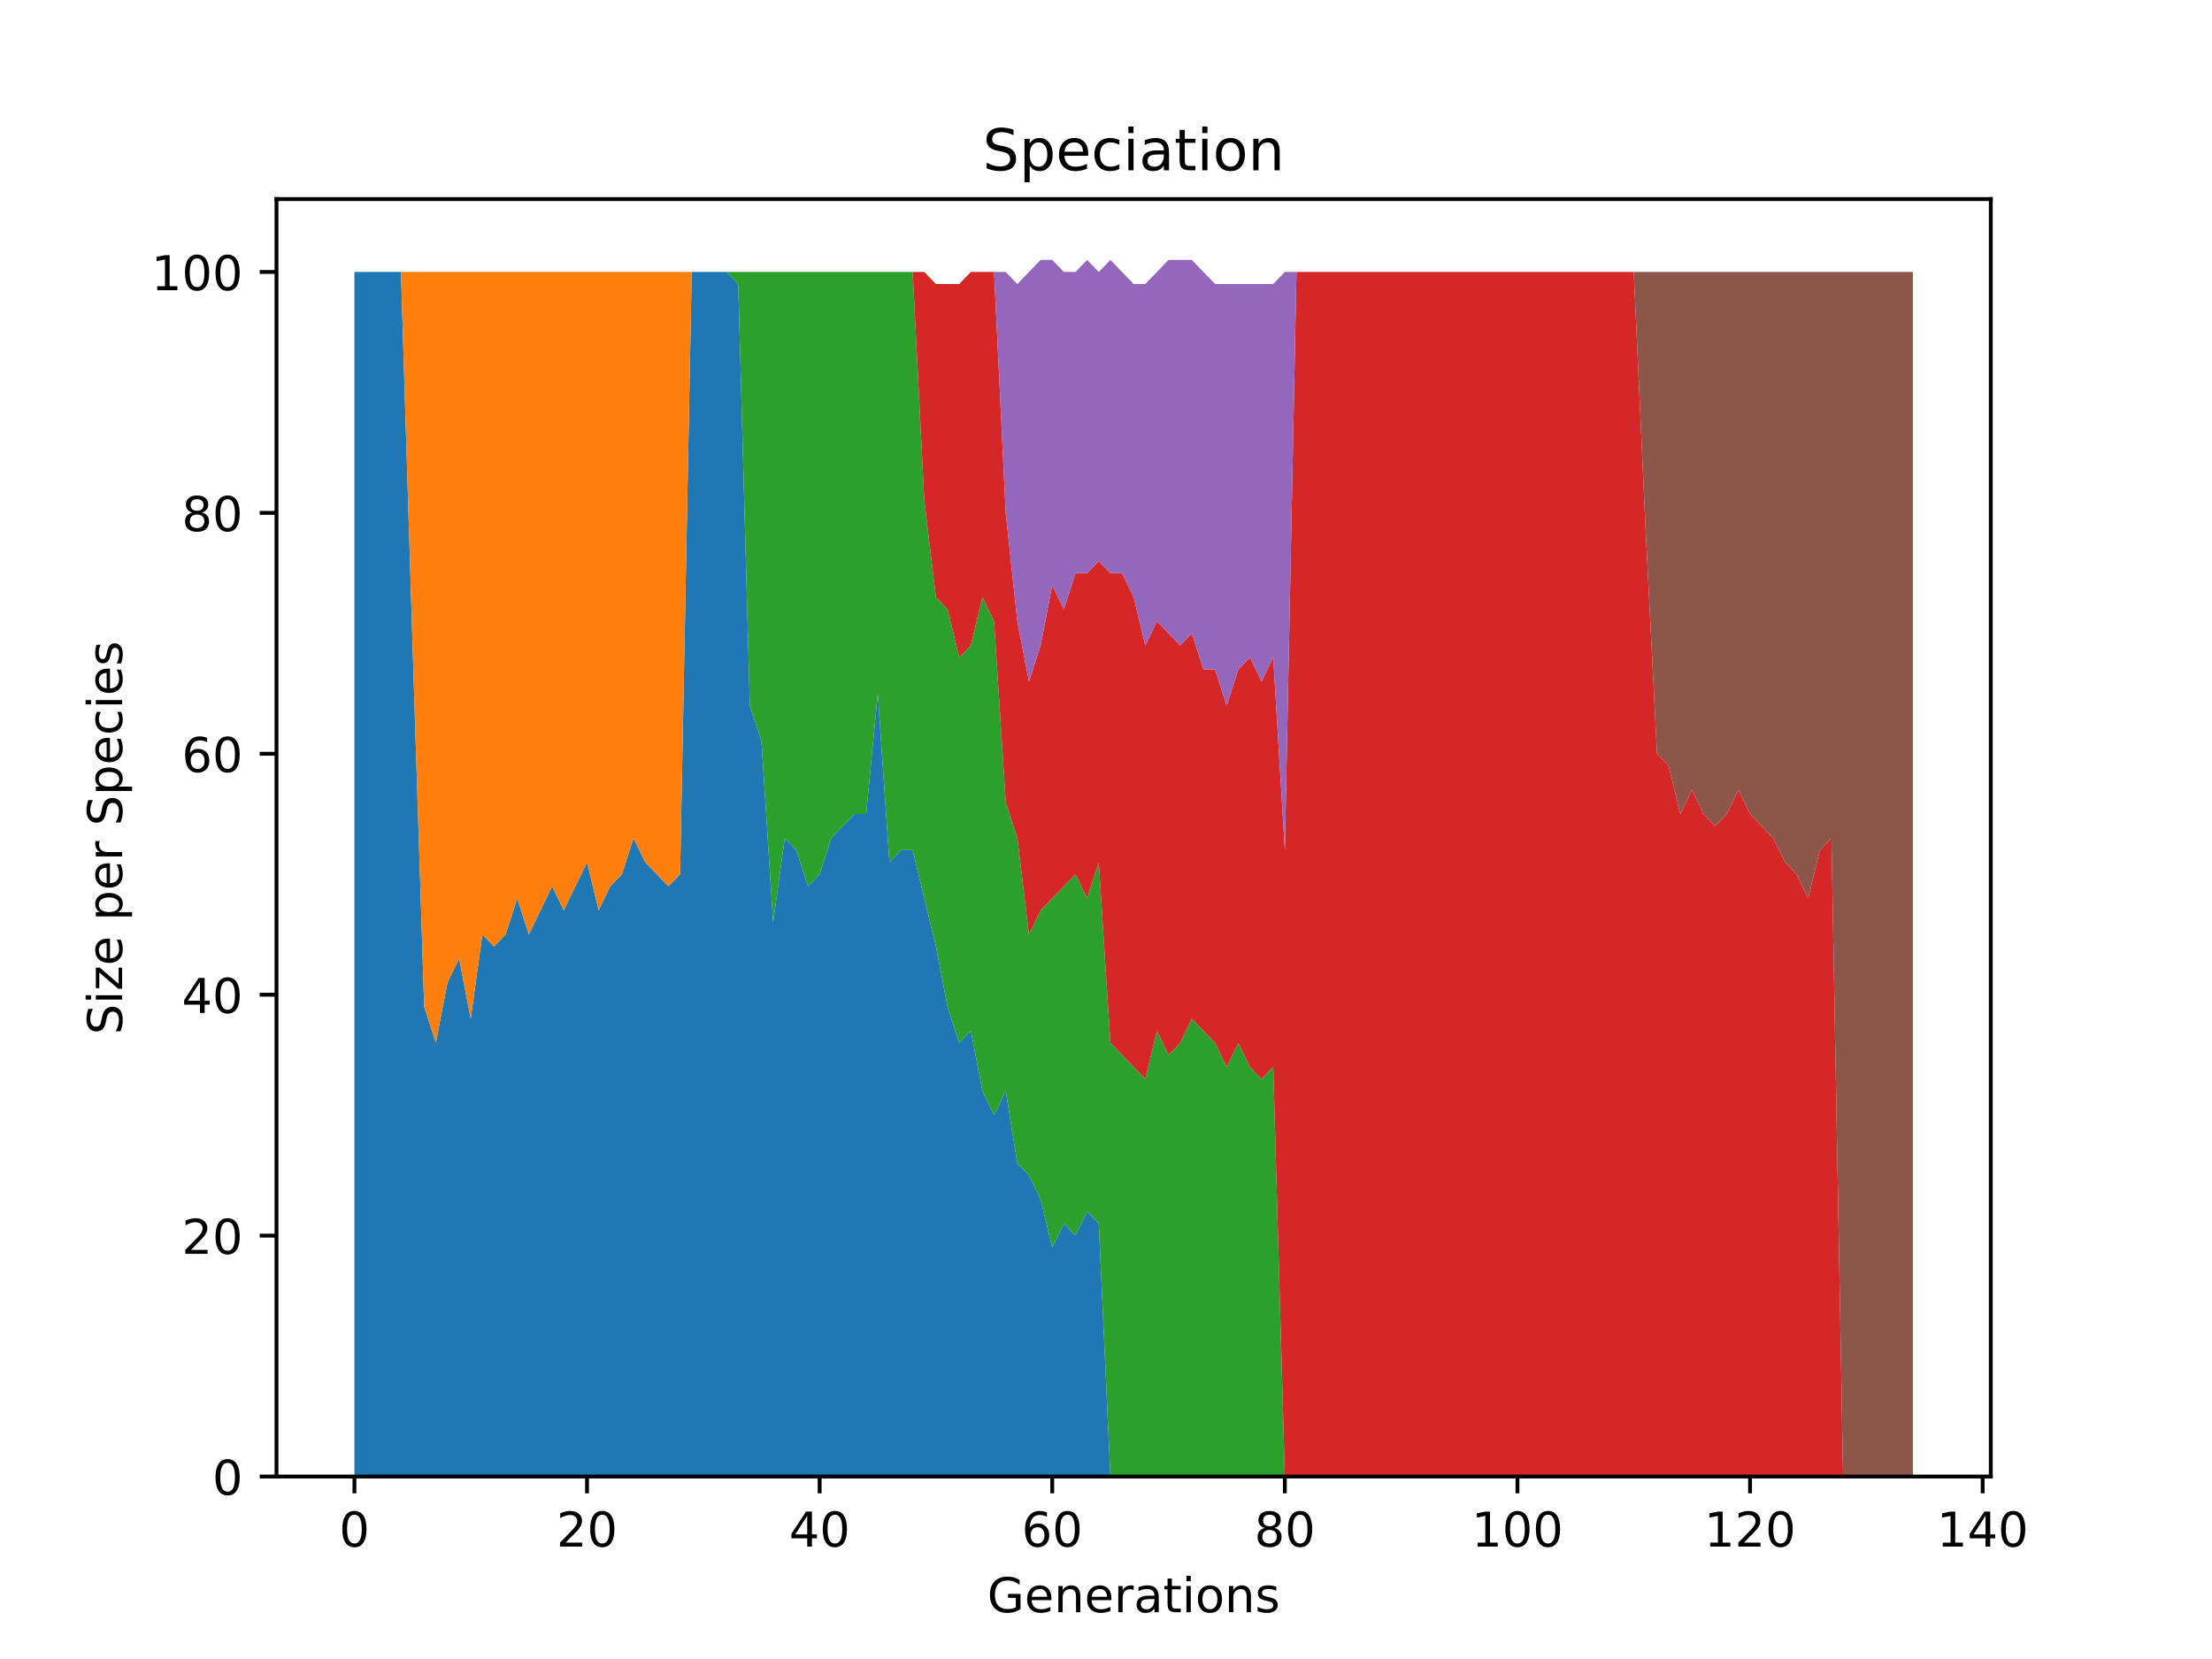 <?xml version="1.0" encoding="utf-8" standalone="no"?>
<!DOCTYPE svg PUBLIC "-//W3C//DTD SVG 1.1//EN"
  "http://www.w3.org/Graphics/SVG/1.1/DTD/svg11.dtd">
<!-- Created with matplotlib (https://matplotlib.org/) -->
<svg height="345.6pt" version="1.1" viewBox="0 0 460.8 345.6" width="460.8pt" xmlns="http://www.w3.org/2000/svg" xmlns:xlink="http://www.w3.org/1999/xlink">
 <defs>
  <style type="text/css">*{stroke-linecap:butt;stroke-linejoin:round;}</style>
 </defs>
 <g id="figure_1">
  <g id="patch_1">
   <path d="M 0 345.6 
L 460.8 345.6 
L 460.8 0 
L 0 0 
z
" style="fill:#ffffff;"/>
  </g>
  <g id="axes_1">
   <g id="patch_2">
    <path d="M 57.6 307.584 
L 414.72 307.584 
L 414.72 41.472 
L 57.6 41.472 
z
" style="fill:#ffffff;"/>
   </g>
   <g id="PolyCollection_1">
    <path clip-path="url(#p011c0f1e16)" d="M 73.833 56.653 
L 73.833 307.584 
L 76.256 307.584 
L 78.678 307.584 
L 81.101 307.584 
L 83.524 307.584 
L 85.947 307.584 
L 88.369 307.584 
L 90.792 307.584 
L 93.215 307.584 
L 95.638 307.584 
L 98.061 307.584 
L 100.483 307.584 
L 102.906 307.584 
L 105.329 307.584 
L 107.752 307.584 
L 110.175 307.584 
L 112.597 307.584 
L 115.02 307.584 
L 117.443 307.584 
L 119.866 307.584 
L 122.289 307.584 
L 124.711 307.584 
L 127.134 307.584 
L 129.557 307.584 
L 131.98 307.584 
L 134.403 307.584 
L 136.825 307.584 
L 139.248 307.584 
L 141.671 307.584 
L 144.094 307.584 
L 146.517 307.584 
L 148.939 307.584 
L 151.362 307.584 
L 153.785 307.584 
L 156.208 307.584 
L 158.631 307.584 
L 161.053 307.584 
L 163.476 307.584 
L 165.899 307.584 
L 168.322 307.584 
L 170.745 307.584 
L 173.167 307.584 
L 175.59 307.584 
L 178.013 307.584 
L 180.436 307.584 
L 182.859 307.584 
L 185.281 307.584 
L 187.704 307.584 
L 190.127 307.584 
L 192.55 307.584 
L 194.972 307.584 
L 197.395 307.584 
L 199.818 307.584 
L 202.241 307.584 
L 204.664 307.584 
L 207.086 307.584 
L 209.509 307.584 
L 211.932 307.584 
L 214.355 307.584 
L 216.778 307.584 
L 219.2 307.584 
L 221.623 307.584 
L 224.046 307.584 
L 226.469 307.584 
L 228.892 307.584 
L 231.314 307.584 
L 233.737 307.584 
L 236.16 307.584 
L 238.583 307.584 
L 241.006 307.584 
L 243.428 307.584 
L 245.851 307.584 
L 248.274 307.584 
L 250.697 307.584 
L 253.12 307.584 
L 255.542 307.584 
L 257.965 307.584 
L 260.388 307.584 
L 262.811 307.584 
L 265.234 307.584 
L 267.656 307.584 
L 270.079 307.584 
L 272.502 307.584 
L 274.925 307.584 
L 277.348 307.584 
L 279.77 307.584 
L 282.193 307.584 
L 284.616 307.584 
L 287.039 307.584 
L 289.461 307.584 
L 291.884 307.584 
L 294.307 307.584 
L 296.73 307.584 
L 299.153 307.584 
L 301.575 307.584 
L 303.998 307.584 
L 306.421 307.584 
L 308.844 307.584 
L 311.267 307.584 
L 313.689 307.584 
L 316.112 307.584 
L 318.535 307.584 
L 320.958 307.584 
L 323.381 307.584 
L 325.803 307.584 
L 328.226 307.584 
L 330.649 307.584 
L 333.072 307.584 
L 335.495 307.584 
L 337.917 307.584 
L 340.34 307.584 
L 342.763 307.584 
L 345.186 307.584 
L 347.609 307.584 
L 350.031 307.584 
L 352.454 307.584 
L 354.877 307.584 
L 357.3 307.584 
L 359.723 307.584 
L 362.145 307.584 
L 364.568 307.584 
L 366.991 307.584 
L 369.414 307.584 
L 371.837 307.584 
L 374.259 307.584 
L 376.682 307.584 
L 379.105 307.584 
L 381.528 307.584 
L 383.951 307.584 
L 386.373 307.584 
L 388.796 307.584 
L 391.219 307.584 
L 393.642 307.584 
L 396.064 307.584 
L 398.487 307.584 
L 398.487 307.584 
L 398.487 307.584 
L 396.064 307.584 
L 393.642 307.584 
L 391.219 307.584 
L 388.796 307.584 
L 386.373 307.584 
L 383.951 307.584 
L 381.528 307.584 
L 379.105 307.584 
L 376.682 307.584 
L 374.259 307.584 
L 371.837 307.584 
L 369.414 307.584 
L 366.991 307.584 
L 364.568 307.584 
L 362.145 307.584 
L 359.723 307.584 
L 357.3 307.584 
L 354.877 307.584 
L 352.454 307.584 
L 350.031 307.584 
L 347.609 307.584 
L 345.186 307.584 
L 342.763 307.584 
L 340.34 307.584 
L 337.917 307.584 
L 335.495 307.584 
L 333.072 307.584 
L 330.649 307.584 
L 328.226 307.584 
L 325.803 307.584 
L 323.381 307.584 
L 320.958 307.584 
L 318.535 307.584 
L 316.112 307.584 
L 313.689 307.584 
L 311.267 307.584 
L 308.844 307.584 
L 306.421 307.584 
L 303.998 307.584 
L 301.575 307.584 
L 299.153 307.584 
L 296.73 307.584 
L 294.307 307.584 
L 291.884 307.584 
L 289.461 307.584 
L 287.039 307.584 
L 284.616 307.584 
L 282.193 307.584 
L 279.77 307.584 
L 277.348 307.584 
L 274.925 307.584 
L 272.502 307.584 
L 270.079 307.584 
L 267.656 307.584 
L 265.234 307.584 
L 262.811 307.584 
L 260.388 307.584 
L 257.965 307.584 
L 255.542 307.584 
L 253.12 307.584 
L 250.697 307.584 
L 248.274 307.584 
L 245.851 307.584 
L 243.428 307.584 
L 241.006 307.584 
L 238.583 307.584 
L 236.16 307.584 
L 233.737 307.584 
L 231.314 307.584 
L 228.892 254.889 
L 226.469 252.379 
L 224.046 257.398 
L 221.623 254.889 
L 219.2 259.907 
L 216.778 249.87 
L 214.355 244.851 
L 211.932 242.342 
L 209.509 227.286 
L 207.086 232.305 
L 204.664 227.286 
L 202.241 214.74 
L 199.818 217.249 
L 197.395 209.721 
L 194.972 197.174 
L 192.55 187.137 
L 190.127 177.1 
L 187.704 177.1 
L 185.281 179.609 
L 182.859 144.479 
L 180.436 169.572 
L 178.013 169.572 
L 175.59 172.081 
L 173.167 174.591 
L 170.745 182.119 
L 168.322 184.628 
L 165.899 177.1 
L 163.476 174.591 
L 161.053 192.156 
L 158.631 154.516 
L 156.208 146.988 
L 153.785 59.163 
L 151.362 56.653 
L 148.939 56.653 
L 146.517 56.653 
L 144.094 56.653 
L 141.671 182.119 
L 139.248 184.628 
L 136.825 182.119 
L 134.403 179.609 
L 131.98 174.591 
L 129.557 182.119 
L 127.134 184.628 
L 124.711 189.647 
L 122.289 179.609 
L 119.866 184.628 
L 117.443 189.647 
L 115.02 184.628 
L 112.597 189.647 
L 110.175 194.665 
L 107.752 187.137 
L 105.329 194.665 
L 102.906 197.174 
L 100.483 194.665 
L 98.061 212.23 
L 95.638 199.684 
L 93.215 204.702 
L 90.792 217.249 
L 88.369 209.721 
L 85.947 134.442 
L 83.524 56.653 
L 81.101 56.653 
L 78.678 56.653 
L 76.256 56.653 
L 73.833 56.653 
z
" style="fill:#1f77b4;"/>
   </g>
   <g id="PolyCollection_2">
    <path clip-path="url(#p011c0f1e16)" d="M 73.833 56.653 
L 73.833 56.653 
L 76.256 56.653 
L 78.678 56.653 
L 81.101 56.653 
L 83.524 56.653 
L 85.947 134.442 
L 88.369 209.721 
L 90.792 217.249 
L 93.215 204.702 
L 95.638 199.684 
L 98.061 212.23 
L 100.483 194.665 
L 102.906 197.174 
L 105.329 194.665 
L 107.752 187.137 
L 110.175 194.665 
L 112.597 189.647 
L 115.02 184.628 
L 117.443 189.647 
L 119.866 184.628 
L 122.289 179.609 
L 124.711 189.647 
L 127.134 184.628 
L 129.557 182.119 
L 131.98 174.591 
L 134.403 179.609 
L 136.825 182.119 
L 139.248 184.628 
L 141.671 182.119 
L 144.094 56.653 
L 146.517 56.653 
L 148.939 56.653 
L 151.362 56.653 
L 153.785 59.163 
L 156.208 146.988 
L 158.631 154.516 
L 161.053 192.156 
L 163.476 174.591 
L 165.899 177.1 
L 168.322 184.628 
L 170.745 182.119 
L 173.167 174.591 
L 175.59 172.081 
L 178.013 169.572 
L 180.436 169.572 
L 182.859 144.479 
L 185.281 179.609 
L 187.704 177.1 
L 190.127 177.1 
L 192.55 187.137 
L 194.972 197.174 
L 197.395 209.721 
L 199.818 217.249 
L 202.241 214.74 
L 204.664 227.286 
L 207.086 232.305 
L 209.509 227.286 
L 211.932 242.342 
L 214.355 244.851 
L 216.778 249.87 
L 219.2 259.907 
L 221.623 254.889 
L 224.046 257.398 
L 226.469 252.379 
L 228.892 254.889 
L 231.314 307.584 
L 233.737 307.584 
L 236.16 307.584 
L 238.583 307.584 
L 241.006 307.584 
L 243.428 307.584 
L 245.851 307.584 
L 248.274 307.584 
L 250.697 307.584 
L 253.12 307.584 
L 255.542 307.584 
L 257.965 307.584 
L 260.388 307.584 
L 262.811 307.584 
L 265.234 307.584 
L 267.656 307.584 
L 270.079 307.584 
L 272.502 307.584 
L 274.925 307.584 
L 277.348 307.584 
L 279.77 307.584 
L 282.193 307.584 
L 284.616 307.584 
L 287.039 307.584 
L 289.461 307.584 
L 291.884 307.584 
L 294.307 307.584 
L 296.73 307.584 
L 299.153 307.584 
L 301.575 307.584 
L 303.998 307.584 
L 306.421 307.584 
L 308.844 307.584 
L 311.267 307.584 
L 313.689 307.584 
L 316.112 307.584 
L 318.535 307.584 
L 320.958 307.584 
L 323.381 307.584 
L 325.803 307.584 
L 328.226 307.584 
L 330.649 307.584 
L 333.072 307.584 
L 335.495 307.584 
L 337.917 307.584 
L 340.34 307.584 
L 342.763 307.584 
L 345.186 307.584 
L 347.609 307.584 
L 350.031 307.584 
L 352.454 307.584 
L 354.877 307.584 
L 357.3 307.584 
L 359.723 307.584 
L 362.145 307.584 
L 364.568 307.584 
L 366.991 307.584 
L 369.414 307.584 
L 371.837 307.584 
L 374.259 307.584 
L 376.682 307.584 
L 379.105 307.584 
L 381.528 307.584 
L 383.951 307.584 
L 386.373 307.584 
L 388.796 307.584 
L 391.219 307.584 
L 393.642 307.584 
L 396.064 307.584 
L 398.487 307.584 
L 398.487 307.584 
L 398.487 307.584 
L 396.064 307.584 
L 393.642 307.584 
L 391.219 307.584 
L 388.796 307.584 
L 386.373 307.584 
L 383.951 307.584 
L 381.528 307.584 
L 379.105 307.584 
L 376.682 307.584 
L 374.259 307.584 
L 371.837 307.584 
L 369.414 307.584 
L 366.991 307.584 
L 364.568 307.584 
L 362.145 307.584 
L 359.723 307.584 
L 357.3 307.584 
L 354.877 307.584 
L 352.454 307.584 
L 350.031 307.584 
L 347.609 307.584 
L 345.186 307.584 
L 342.763 307.584 
L 340.34 307.584 
L 337.917 307.584 
L 335.495 307.584 
L 333.072 307.584 
L 330.649 307.584 
L 328.226 307.584 
L 325.803 307.584 
L 323.381 307.584 
L 320.958 307.584 
L 318.535 307.584 
L 316.112 307.584 
L 313.689 307.584 
L 311.267 307.584 
L 308.844 307.584 
L 306.421 307.584 
L 303.998 307.584 
L 301.575 307.584 
L 299.153 307.584 
L 296.73 307.584 
L 294.307 307.584 
L 291.884 307.584 
L 289.461 307.584 
L 287.039 307.584 
L 284.616 307.584 
L 282.193 307.584 
L 279.77 307.584 
L 277.348 307.584 
L 274.925 307.584 
L 272.502 307.584 
L 270.079 307.584 
L 267.656 307.584 
L 265.234 307.584 
L 262.811 307.584 
L 260.388 307.584 
L 257.965 307.584 
L 255.542 307.584 
L 253.12 307.584 
L 250.697 307.584 
L 248.274 307.584 
L 245.851 307.584 
L 243.428 307.584 
L 241.006 307.584 
L 238.583 307.584 
L 236.16 307.584 
L 233.737 307.584 
L 231.314 307.584 
L 228.892 254.889 
L 226.469 252.379 
L 224.046 257.398 
L 221.623 254.889 
L 219.2 259.907 
L 216.778 249.87 
L 214.355 244.851 
L 211.932 242.342 
L 209.509 227.286 
L 207.086 232.305 
L 204.664 227.286 
L 202.241 214.74 
L 199.818 217.249 
L 197.395 209.721 
L 194.972 197.174 
L 192.55 187.137 
L 190.127 177.1 
L 187.704 177.1 
L 185.281 179.609 
L 182.859 144.479 
L 180.436 169.572 
L 178.013 169.572 
L 175.59 172.081 
L 173.167 174.591 
L 170.745 182.119 
L 168.322 184.628 
L 165.899 177.1 
L 163.476 174.591 
L 161.053 192.156 
L 158.631 154.516 
L 156.208 146.988 
L 153.785 59.163 
L 151.362 56.653 
L 148.939 56.653 
L 146.517 56.653 
L 144.094 56.653 
L 141.671 56.653 
L 139.248 56.653 
L 136.825 56.653 
L 134.403 56.653 
L 131.98 56.653 
L 129.557 56.653 
L 127.134 56.653 
L 124.711 56.653 
L 122.289 56.653 
L 119.866 56.653 
L 117.443 56.653 
L 115.02 56.653 
L 112.597 56.653 
L 110.175 56.653 
L 107.752 56.653 
L 105.329 56.653 
L 102.906 56.653 
L 100.483 56.653 
L 98.061 56.653 
L 95.638 56.653 
L 93.215 56.653 
L 90.792 56.653 
L 88.369 56.653 
L 85.947 56.653 
L 83.524 56.653 
L 81.101 56.653 
L 78.678 56.653 
L 76.256 56.653 
L 73.833 56.653 
z
" style="fill:#ff7f0e;"/>
   </g>
   <g id="PolyCollection_3">
    <path clip-path="url(#p011c0f1e16)" d="M 73.833 56.653 
L 73.833 56.653 
L 76.256 56.653 
L 78.678 56.653 
L 81.101 56.653 
L 83.524 56.653 
L 85.947 56.653 
L 88.369 56.653 
L 90.792 56.653 
L 93.215 56.653 
L 95.638 56.653 
L 98.061 56.653 
L 100.483 56.653 
L 102.906 56.653 
L 105.329 56.653 
L 107.752 56.653 
L 110.175 56.653 
L 112.597 56.653 
L 115.02 56.653 
L 117.443 56.653 
L 119.866 56.653 
L 122.289 56.653 
L 124.711 56.653 
L 127.134 56.653 
L 129.557 56.653 
L 131.98 56.653 
L 134.403 56.653 
L 136.825 56.653 
L 139.248 56.653 
L 141.671 56.653 
L 144.094 56.653 
L 146.517 56.653 
L 148.939 56.653 
L 151.362 56.653 
L 153.785 59.163 
L 156.208 146.988 
L 158.631 154.516 
L 161.053 192.156 
L 163.476 174.591 
L 165.899 177.1 
L 168.322 184.628 
L 170.745 182.119 
L 173.167 174.591 
L 175.59 172.081 
L 178.013 169.572 
L 180.436 169.572 
L 182.859 144.479 
L 185.281 179.609 
L 187.704 177.1 
L 190.127 177.1 
L 192.55 187.137 
L 194.972 197.174 
L 197.395 209.721 
L 199.818 217.249 
L 202.241 214.74 
L 204.664 227.286 
L 207.086 232.305 
L 209.509 227.286 
L 211.932 242.342 
L 214.355 244.851 
L 216.778 249.87 
L 219.2 259.907 
L 221.623 254.889 
L 224.046 257.398 
L 226.469 252.379 
L 228.892 254.889 
L 231.314 307.584 
L 233.737 307.584 
L 236.16 307.584 
L 238.583 307.584 
L 241.006 307.584 
L 243.428 307.584 
L 245.851 307.584 
L 248.274 307.584 
L 250.697 307.584 
L 253.12 307.584 
L 255.542 307.584 
L 257.965 307.584 
L 260.388 307.584 
L 262.811 307.584 
L 265.234 307.584 
L 267.656 307.584 
L 270.079 307.584 
L 272.502 307.584 
L 274.925 307.584 
L 277.348 307.584 
L 279.77 307.584 
L 282.193 307.584 
L 284.616 307.584 
L 287.039 307.584 
L 289.461 307.584 
L 291.884 307.584 
L 294.307 307.584 
L 296.73 307.584 
L 299.153 307.584 
L 301.575 307.584 
L 303.998 307.584 
L 306.421 307.584 
L 308.844 307.584 
L 311.267 307.584 
L 313.689 307.584 
L 316.112 307.584 
L 318.535 307.584 
L 320.958 307.584 
L 323.381 307.584 
L 325.803 307.584 
L 328.226 307.584 
L 330.649 307.584 
L 333.072 307.584 
L 335.495 307.584 
L 337.917 307.584 
L 340.34 307.584 
L 342.763 307.584 
L 345.186 307.584 
L 347.609 307.584 
L 350.031 307.584 
L 352.454 307.584 
L 354.877 307.584 
L 357.3 307.584 
L 359.723 307.584 
L 362.145 307.584 
L 364.568 307.584 
L 366.991 307.584 
L 369.414 307.584 
L 371.837 307.584 
L 374.259 307.584 
L 376.682 307.584 
L 379.105 307.584 
L 381.528 307.584 
L 383.951 307.584 
L 386.373 307.584 
L 388.796 307.584 
L 391.219 307.584 
L 393.642 307.584 
L 396.064 307.584 
L 398.487 307.584 
L 398.487 307.584 
L 398.487 307.584 
L 396.064 307.584 
L 393.642 307.584 
L 391.219 307.584 
L 388.796 307.584 
L 386.373 307.584 
L 383.951 307.584 
L 381.528 307.584 
L 379.105 307.584 
L 376.682 307.584 
L 374.259 307.584 
L 371.837 307.584 
L 369.414 307.584 
L 366.991 307.584 
L 364.568 307.584 
L 362.145 307.584 
L 359.723 307.584 
L 357.3 307.584 
L 354.877 307.584 
L 352.454 307.584 
L 350.031 307.584 
L 347.609 307.584 
L 345.186 307.584 
L 342.763 307.584 
L 340.34 307.584 
L 337.917 307.584 
L 335.495 307.584 
L 333.072 307.584 
L 330.649 307.584 
L 328.226 307.584 
L 325.803 307.584 
L 323.381 307.584 
L 320.958 307.584 
L 318.535 307.584 
L 316.112 307.584 
L 313.689 307.584 
L 311.267 307.584 
L 308.844 307.584 
L 306.421 307.584 
L 303.998 307.584 
L 301.575 307.584 
L 299.153 307.584 
L 296.73 307.584 
L 294.307 307.584 
L 291.884 307.584 
L 289.461 307.584 
L 287.039 307.584 
L 284.616 307.584 
L 282.193 307.584 
L 279.77 307.584 
L 277.348 307.584 
L 274.925 307.584 
L 272.502 307.584 
L 270.079 307.584 
L 267.656 307.584 
L 265.234 222.268 
L 262.811 224.777 
L 260.388 222.268 
L 257.965 217.249 
L 255.542 222.268 
L 253.12 217.249 
L 250.697 214.74 
L 248.274 212.23 
L 245.851 217.249 
L 243.428 219.758 
L 241.006 214.74 
L 238.583 224.777 
L 236.16 222.268 
L 233.737 219.758 
L 231.314 217.249 
L 228.892 179.609 
L 226.469 187.137 
L 224.046 182.119 
L 221.623 184.628 
L 219.2 187.137 
L 216.778 189.647 
L 214.355 194.665 
L 211.932 174.591 
L 209.509 167.063 
L 207.086 129.423 
L 204.664 124.405 
L 202.241 134.442 
L 199.818 136.951 
L 197.395 126.914 
L 194.972 124.405 
L 192.55 104.33 
L 190.127 56.653 
L 187.704 56.653 
L 185.281 56.653 
L 182.859 56.653 
L 180.436 56.653 
L 178.013 56.653 
L 175.59 56.653 
L 173.167 56.653 
L 170.745 56.653 
L 168.322 56.653 
L 165.899 56.653 
L 163.476 56.653 
L 161.053 56.653 
L 158.631 56.653 
L 156.208 56.653 
L 153.785 56.653 
L 151.362 56.653 
L 148.939 56.653 
L 146.517 56.653 
L 144.094 56.653 
L 141.671 56.653 
L 139.248 56.653 
L 136.825 56.653 
L 134.403 56.653 
L 131.98 56.653 
L 129.557 56.653 
L 127.134 56.653 
L 124.711 56.653 
L 122.289 56.653 
L 119.866 56.653 
L 117.443 56.653 
L 115.02 56.653 
L 112.597 56.653 
L 110.175 56.653 
L 107.752 56.653 
L 105.329 56.653 
L 102.906 56.653 
L 100.483 56.653 
L 98.061 56.653 
L 95.638 56.653 
L 93.215 56.653 
L 90.792 56.653 
L 88.369 56.653 
L 85.947 56.653 
L 83.524 56.653 
L 81.101 56.653 
L 78.678 56.653 
L 76.256 56.653 
L 73.833 56.653 
z
" style="fill:#2ca02c;"/>
   </g>
   <g id="PolyCollection_4">
    <path clip-path="url(#p011c0f1e16)" d="M 73.833 56.653 
L 73.833 56.653 
L 76.256 56.653 
L 78.678 56.653 
L 81.101 56.653 
L 83.524 56.653 
L 85.947 56.653 
L 88.369 56.653 
L 90.792 56.653 
L 93.215 56.653 
L 95.638 56.653 
L 98.061 56.653 
L 100.483 56.653 
L 102.906 56.653 
L 105.329 56.653 
L 107.752 56.653 
L 110.175 56.653 
L 112.597 56.653 
L 115.02 56.653 
L 117.443 56.653 
L 119.866 56.653 
L 122.289 56.653 
L 124.711 56.653 
L 127.134 56.653 
L 129.557 56.653 
L 131.98 56.653 
L 134.403 56.653 
L 136.825 56.653 
L 139.248 56.653 
L 141.671 56.653 
L 144.094 56.653 
L 146.517 56.653 
L 148.939 56.653 
L 151.362 56.653 
L 153.785 56.653 
L 156.208 56.653 
L 158.631 56.653 
L 161.053 56.653 
L 163.476 56.653 
L 165.899 56.653 
L 168.322 56.653 
L 170.745 56.653 
L 173.167 56.653 
L 175.59 56.653 
L 178.013 56.653 
L 180.436 56.653 
L 182.859 56.653 
L 185.281 56.653 
L 187.704 56.653 
L 190.127 56.653 
L 192.55 104.33 
L 194.972 124.405 
L 197.395 126.914 
L 199.818 136.951 
L 202.241 134.442 
L 204.664 124.405 
L 207.086 129.423 
L 209.509 167.063 
L 211.932 174.591 
L 214.355 194.665 
L 216.778 189.647 
L 219.2 187.137 
L 221.623 184.628 
L 224.046 182.119 
L 226.469 187.137 
L 228.892 179.609 
L 231.314 217.249 
L 233.737 219.758 
L 236.16 222.268 
L 238.583 224.777 
L 241.006 214.74 
L 243.428 219.758 
L 245.851 217.249 
L 248.274 212.23 
L 250.697 214.74 
L 253.12 217.249 
L 255.542 222.268 
L 257.965 217.249 
L 260.388 222.268 
L 262.811 224.777 
L 265.234 222.268 
L 267.656 307.584 
L 270.079 307.584 
L 272.502 307.584 
L 274.925 307.584 
L 277.348 307.584 
L 279.77 307.584 
L 282.193 307.584 
L 284.616 307.584 
L 287.039 307.584 
L 289.461 307.584 
L 291.884 307.584 
L 294.307 307.584 
L 296.73 307.584 
L 299.153 307.584 
L 301.575 307.584 
L 303.998 307.584 
L 306.421 307.584 
L 308.844 307.584 
L 311.267 307.584 
L 313.689 307.584 
L 316.112 307.584 
L 318.535 307.584 
L 320.958 307.584 
L 323.381 307.584 
L 325.803 307.584 
L 328.226 307.584 
L 330.649 307.584 
L 333.072 307.584 
L 335.495 307.584 
L 337.917 307.584 
L 340.34 307.584 
L 342.763 307.584 
L 345.186 307.584 
L 347.609 307.584 
L 350.031 307.584 
L 352.454 307.584 
L 354.877 307.584 
L 357.3 307.584 
L 359.723 307.584 
L 362.145 307.584 
L 364.568 307.584 
L 366.991 307.584 
L 369.414 307.584 
L 371.837 307.584 
L 374.259 307.584 
L 376.682 307.584 
L 379.105 307.584 
L 381.528 307.584 
L 383.951 307.584 
L 386.373 307.584 
L 388.796 307.584 
L 391.219 307.584 
L 393.642 307.584 
L 396.064 307.584 
L 398.487 307.584 
L 398.487 307.584 
L 398.487 307.584 
L 396.064 307.584 
L 393.642 307.584 
L 391.219 307.584 
L 388.796 307.584 
L 386.373 307.584 
L 383.951 307.584 
L 381.528 174.591 
L 379.105 177.1 
L 376.682 187.137 
L 374.259 182.119 
L 371.837 179.609 
L 369.414 174.591 
L 366.991 172.081 
L 364.568 169.572 
L 362.145 164.554 
L 359.723 169.572 
L 357.3 172.081 
L 354.877 169.572 
L 352.454 164.554 
L 350.031 169.572 
L 347.609 159.535 
L 345.186 157.026 
L 342.763 109.349 
L 340.34 56.653 
L 337.917 56.653 
L 335.495 56.653 
L 333.072 56.653 
L 330.649 56.653 
L 328.226 56.653 
L 325.803 56.653 
L 323.381 56.653 
L 320.958 56.653 
L 318.535 56.653 
L 316.112 56.653 
L 313.689 56.653 
L 311.267 56.653 
L 308.844 56.653 
L 306.421 56.653 
L 303.998 56.653 
L 301.575 56.653 
L 299.153 56.653 
L 296.73 56.653 
L 294.307 56.653 
L 291.884 56.653 
L 289.461 56.653 
L 287.039 56.653 
L 284.616 56.653 
L 282.193 56.653 
L 279.77 56.653 
L 277.348 56.653 
L 274.925 56.653 
L 272.502 56.653 
L 270.079 56.653 
L 267.656 177.1 
L 265.234 136.951 
L 262.811 141.97 
L 260.388 136.951 
L 257.965 139.46 
L 255.542 146.988 
L 253.12 139.46 
L 250.697 139.46 
L 248.274 131.933 
L 245.851 134.442 
L 243.428 131.933 
L 241.006 129.423 
L 238.583 134.442 
L 236.16 124.405 
L 233.737 119.386 
L 231.314 119.386 
L 228.892 116.877 
L 226.469 119.386 
L 224.046 119.386 
L 221.623 126.914 
L 219.2 121.895 
L 216.778 134.442 
L 214.355 141.97 
L 211.932 129.423 
L 209.509 106.839 
L 207.086 56.653 
L 204.664 56.653 
L 202.241 56.653 
L 199.818 59.163 
L 197.395 59.163 
L 194.972 59.163 
L 192.55 56.653 
L 190.127 56.653 
L 187.704 56.653 
L 185.281 56.653 
L 182.859 56.653 
L 180.436 56.653 
L 178.013 56.653 
L 175.59 56.653 
L 173.167 56.653 
L 170.745 56.653 
L 168.322 56.653 
L 165.899 56.653 
L 163.476 56.653 
L 161.053 56.653 
L 158.631 56.653 
L 156.208 56.653 
L 153.785 56.653 
L 151.362 56.653 
L 148.939 56.653 
L 146.517 56.653 
L 144.094 56.653 
L 141.671 56.653 
L 139.248 56.653 
L 136.825 56.653 
L 134.403 56.653 
L 131.98 56.653 
L 129.557 56.653 
L 127.134 56.653 
L 124.711 56.653 
L 122.289 56.653 
L 119.866 56.653 
L 117.443 56.653 
L 115.02 56.653 
L 112.597 56.653 
L 110.175 56.653 
L 107.752 56.653 
L 105.329 56.653 
L 102.906 56.653 
L 100.483 56.653 
L 98.061 56.653 
L 95.638 56.653 
L 93.215 56.653 
L 90.792 56.653 
L 88.369 56.653 
L 85.947 56.653 
L 83.524 56.653 
L 81.101 56.653 
L 78.678 56.653 
L 76.256 56.653 
L 73.833 56.653 
z
" style="fill:#d62728;"/>
   </g>
   <g id="PolyCollection_5">
    <path clip-path="url(#p011c0f1e16)" d="M 73.833 56.653 
L 73.833 56.653 
L 76.256 56.653 
L 78.678 56.653 
L 81.101 56.653 
L 83.524 56.653 
L 85.947 56.653 
L 88.369 56.653 
L 90.792 56.653 
L 93.215 56.653 
L 95.638 56.653 
L 98.061 56.653 
L 100.483 56.653 
L 102.906 56.653 
L 105.329 56.653 
L 107.752 56.653 
L 110.175 56.653 
L 112.597 56.653 
L 115.02 56.653 
L 117.443 56.653 
L 119.866 56.653 
L 122.289 56.653 
L 124.711 56.653 
L 127.134 56.653 
L 129.557 56.653 
L 131.98 56.653 
L 134.403 56.653 
L 136.825 56.653 
L 139.248 56.653 
L 141.671 56.653 
L 144.094 56.653 
L 146.517 56.653 
L 148.939 56.653 
L 151.362 56.653 
L 153.785 56.653 
L 156.208 56.653 
L 158.631 56.653 
L 161.053 56.653 
L 163.476 56.653 
L 165.899 56.653 
L 168.322 56.653 
L 170.745 56.653 
L 173.167 56.653 
L 175.59 56.653 
L 178.013 56.653 
L 180.436 56.653 
L 182.859 56.653 
L 185.281 56.653 
L 187.704 56.653 
L 190.127 56.653 
L 192.55 56.653 
L 194.972 59.163 
L 197.395 59.163 
L 199.818 59.163 
L 202.241 56.653 
L 204.664 56.653 
L 207.086 56.653 
L 209.509 106.839 
L 211.932 129.423 
L 214.355 141.97 
L 216.778 134.442 
L 219.2 121.895 
L 221.623 126.914 
L 224.046 119.386 
L 226.469 119.386 
L 228.892 116.877 
L 231.314 119.386 
L 233.737 119.386 
L 236.16 124.405 
L 238.583 134.442 
L 241.006 129.423 
L 243.428 131.933 
L 245.851 134.442 
L 248.274 131.933 
L 250.697 139.46 
L 253.12 139.46 
L 255.542 146.988 
L 257.965 139.46 
L 260.388 136.951 
L 262.811 141.97 
L 265.234 136.951 
L 267.656 177.1 
L 270.079 56.653 
L 272.502 56.653 
L 274.925 56.653 
L 277.348 56.653 
L 279.77 56.653 
L 282.193 56.653 
L 284.616 56.653 
L 287.039 56.653 
L 289.461 56.653 
L 291.884 56.653 
L 294.307 56.653 
L 296.73 56.653 
L 299.153 56.653 
L 301.575 56.653 
L 303.998 56.653 
L 306.421 56.653 
L 308.844 56.653 
L 311.267 56.653 
L 313.689 56.653 
L 316.112 56.653 
L 318.535 56.653 
L 320.958 56.653 
L 323.381 56.653 
L 325.803 56.653 
L 328.226 56.653 
L 330.649 56.653 
L 333.072 56.653 
L 335.495 56.653 
L 337.917 56.653 
L 340.34 56.653 
L 342.763 109.349 
L 345.186 157.026 
L 347.609 159.535 
L 350.031 169.572 
L 352.454 164.554 
L 354.877 169.572 
L 357.3 172.081 
L 359.723 169.572 
L 362.145 164.554 
L 364.568 169.572 
L 366.991 172.081 
L 369.414 174.591 
L 371.837 179.609 
L 374.259 182.119 
L 376.682 187.137 
L 379.105 177.1 
L 381.528 174.591 
L 383.951 307.584 
L 386.373 307.584 
L 388.796 307.584 
L 391.219 307.584 
L 393.642 307.584 
L 396.064 307.584 
L 398.487 307.584 
L 398.487 307.584 
L 398.487 307.584 
L 396.064 307.584 
L 393.642 307.584 
L 391.219 307.584 
L 388.796 307.584 
L 386.373 307.584 
L 383.951 307.584 
L 381.528 174.591 
L 379.105 177.1 
L 376.682 187.137 
L 374.259 182.119 
L 371.837 179.609 
L 369.414 174.591 
L 366.991 172.081 
L 364.568 169.572 
L 362.145 164.554 
L 359.723 169.572 
L 357.3 172.081 
L 354.877 169.572 
L 352.454 164.554 
L 350.031 169.572 
L 347.609 159.535 
L 345.186 157.026 
L 342.763 109.349 
L 340.34 56.653 
L 337.917 56.653 
L 335.495 56.653 
L 333.072 56.653 
L 330.649 56.653 
L 328.226 56.653 
L 325.803 56.653 
L 323.381 56.653 
L 320.958 56.653 
L 318.535 56.653 
L 316.112 56.653 
L 313.689 56.653 
L 311.267 56.653 
L 308.844 56.653 
L 306.421 56.653 
L 303.998 56.653 
L 301.575 56.653 
L 299.153 56.653 
L 296.73 56.653 
L 294.307 56.653 
L 291.884 56.653 
L 289.461 56.653 
L 287.039 56.653 
L 284.616 56.653 
L 282.193 56.653 
L 279.77 56.653 
L 277.348 56.653 
L 274.925 56.653 
L 272.502 56.653 
L 270.079 56.653 
L 267.656 56.653 
L 265.234 59.163 
L 262.811 59.163 
L 260.388 59.163 
L 257.965 59.163 
L 255.542 59.163 
L 253.12 59.163 
L 250.697 56.653 
L 248.274 54.144 
L 245.851 54.144 
L 243.428 54.144 
L 241.006 56.653 
L 238.583 59.163 
L 236.16 59.163 
L 233.737 56.653 
L 231.314 54.144 
L 228.892 56.653 
L 226.469 54.144 
L 224.046 56.653 
L 221.623 56.653 
L 219.2 54.144 
L 216.778 54.144 
L 214.355 56.653 
L 211.932 59.163 
L 209.509 56.653 
L 207.086 56.653 
L 204.664 56.653 
L 202.241 56.653 
L 199.818 59.163 
L 197.395 59.163 
L 194.972 59.163 
L 192.55 56.653 
L 190.127 56.653 
L 187.704 56.653 
L 185.281 56.653 
L 182.859 56.653 
L 180.436 56.653 
L 178.013 56.653 
L 175.59 56.653 
L 173.167 56.653 
L 170.745 56.653 
L 168.322 56.653 
L 165.899 56.653 
L 163.476 56.653 
L 161.053 56.653 
L 158.631 56.653 
L 156.208 56.653 
L 153.785 56.653 
L 151.362 56.653 
L 148.939 56.653 
L 146.517 56.653 
L 144.094 56.653 
L 141.671 56.653 
L 139.248 56.653 
L 136.825 56.653 
L 134.403 56.653 
L 131.98 56.653 
L 129.557 56.653 
L 127.134 56.653 
L 124.711 56.653 
L 122.289 56.653 
L 119.866 56.653 
L 117.443 56.653 
L 115.02 56.653 
L 112.597 56.653 
L 110.175 56.653 
L 107.752 56.653 
L 105.329 56.653 
L 102.906 56.653 
L 100.483 56.653 
L 98.061 56.653 
L 95.638 56.653 
L 93.215 56.653 
L 90.792 56.653 
L 88.369 56.653 
L 85.947 56.653 
L 83.524 56.653 
L 81.101 56.653 
L 78.678 56.653 
L 76.256 56.653 
L 73.833 56.653 
z
" style="fill:#9467bd;"/>
   </g>
   <g id="PolyCollection_6">
    <path clip-path="url(#p011c0f1e16)" d="M 73.833 56.653 
L 73.833 56.653 
L 76.256 56.653 
L 78.678 56.653 
L 81.101 56.653 
L 83.524 56.653 
L 85.947 56.653 
L 88.369 56.653 
L 90.792 56.653 
L 93.215 56.653 
L 95.638 56.653 
L 98.061 56.653 
L 100.483 56.653 
L 102.906 56.653 
L 105.329 56.653 
L 107.752 56.653 
L 110.175 56.653 
L 112.597 56.653 
L 115.02 56.653 
L 117.443 56.653 
L 119.866 56.653 
L 122.289 56.653 
L 124.711 56.653 
L 127.134 56.653 
L 129.557 56.653 
L 131.98 56.653 
L 134.403 56.653 
L 136.825 56.653 
L 139.248 56.653 
L 141.671 56.653 
L 144.094 56.653 
L 146.517 56.653 
L 148.939 56.653 
L 151.362 56.653 
L 153.785 56.653 
L 156.208 56.653 
L 158.631 56.653 
L 161.053 56.653 
L 163.476 56.653 
L 165.899 56.653 
L 168.322 56.653 
L 170.745 56.653 
L 173.167 56.653 
L 175.59 56.653 
L 178.013 56.653 
L 180.436 56.653 
L 182.859 56.653 
L 185.281 56.653 
L 187.704 56.653 
L 190.127 56.653 
L 192.55 56.653 
L 194.972 59.163 
L 197.395 59.163 
L 199.818 59.163 
L 202.241 56.653 
L 204.664 56.653 
L 207.086 56.653 
L 209.509 56.653 
L 211.932 59.163 
L 214.355 56.653 
L 216.778 54.144 
L 219.2 54.144 
L 221.623 56.653 
L 224.046 56.653 
L 226.469 54.144 
L 228.892 56.653 
L 231.314 54.144 
L 233.737 56.653 
L 236.16 59.163 
L 238.583 59.163 
L 241.006 56.653 
L 243.428 54.144 
L 245.851 54.144 
L 248.274 54.144 
L 250.697 56.653 
L 253.12 59.163 
L 255.542 59.163 
L 257.965 59.163 
L 260.388 59.163 
L 262.811 59.163 
L 265.234 59.163 
L 267.656 56.653 
L 270.079 56.653 
L 272.502 56.653 
L 274.925 56.653 
L 277.348 56.653 
L 279.77 56.653 
L 282.193 56.653 
L 284.616 56.653 
L 287.039 56.653 
L 289.461 56.653 
L 291.884 56.653 
L 294.307 56.653 
L 296.73 56.653 
L 299.153 56.653 
L 301.575 56.653 
L 303.998 56.653 
L 306.421 56.653 
L 308.844 56.653 
L 311.267 56.653 
L 313.689 56.653 
L 316.112 56.653 
L 318.535 56.653 
L 320.958 56.653 
L 323.381 56.653 
L 325.803 56.653 
L 328.226 56.653 
L 330.649 56.653 
L 333.072 56.653 
L 335.495 56.653 
L 337.917 56.653 
L 340.34 56.653 
L 342.763 109.349 
L 345.186 157.026 
L 347.609 159.535 
L 350.031 169.572 
L 352.454 164.554 
L 354.877 169.572 
L 357.3 172.081 
L 359.723 169.572 
L 362.145 164.554 
L 364.568 169.572 
L 366.991 172.081 
L 369.414 174.591 
L 371.837 179.609 
L 374.259 182.119 
L 376.682 187.137 
L 379.105 177.1 
L 381.528 174.591 
L 383.951 307.584 
L 386.373 307.584 
L 388.796 307.584 
L 391.219 307.584 
L 393.642 307.584 
L 396.064 307.584 
L 398.487 307.584 
L 398.487 56.653 
L 398.487 56.653 
L 396.064 56.653 
L 393.642 56.653 
L 391.219 56.653 
L 388.796 56.653 
L 386.373 56.653 
L 383.951 56.653 
L 381.528 56.653 
L 379.105 56.653 
L 376.682 56.653 
L 374.259 56.653 
L 371.837 56.653 
L 369.414 56.653 
L 366.991 56.653 
L 364.568 56.653 
L 362.145 56.653 
L 359.723 56.653 
L 357.3 56.653 
L 354.877 56.653 
L 352.454 56.653 
L 350.031 56.653 
L 347.609 56.653 
L 345.186 56.653 
L 342.763 56.653 
L 340.34 56.653 
L 337.917 56.653 
L 335.495 56.653 
L 333.072 56.653 
L 330.649 56.653 
L 328.226 56.653 
L 325.803 56.653 
L 323.381 56.653 
L 320.958 56.653 
L 318.535 56.653 
L 316.112 56.653 
L 313.689 56.653 
L 311.267 56.653 
L 308.844 56.653 
L 306.421 56.653 
L 303.998 56.653 
L 301.575 56.653 
L 299.153 56.653 
L 296.73 56.653 
L 294.307 56.653 
L 291.884 56.653 
L 289.461 56.653 
L 287.039 56.653 
L 284.616 56.653 
L 282.193 56.653 
L 279.77 56.653 
L 277.348 56.653 
L 274.925 56.653 
L 272.502 56.653 
L 270.079 56.653 
L 267.656 56.653 
L 265.234 59.163 
L 262.811 59.163 
L 260.388 59.163 
L 257.965 59.163 
L 255.542 59.163 
L 253.12 59.163 
L 250.697 56.653 
L 248.274 54.144 
L 245.851 54.144 
L 243.428 54.144 
L 241.006 56.653 
L 238.583 59.163 
L 236.16 59.163 
L 233.737 56.653 
L 231.314 54.144 
L 228.892 56.653 
L 226.469 54.144 
L 224.046 56.653 
L 221.623 56.653 
L 219.2 54.144 
L 216.778 54.144 
L 214.355 56.653 
L 211.932 59.163 
L 209.509 56.653 
L 207.086 56.653 
L 204.664 56.653 
L 202.241 56.653 
L 199.818 59.163 
L 197.395 59.163 
L 194.972 59.163 
L 192.55 56.653 
L 190.127 56.653 
L 187.704 56.653 
L 185.281 56.653 
L 182.859 56.653 
L 180.436 56.653 
L 178.013 56.653 
L 175.59 56.653 
L 173.167 56.653 
L 170.745 56.653 
L 168.322 56.653 
L 165.899 56.653 
L 163.476 56.653 
L 161.053 56.653 
L 158.631 56.653 
L 156.208 56.653 
L 153.785 56.653 
L 151.362 56.653 
L 148.939 56.653 
L 146.517 56.653 
L 144.094 56.653 
L 141.671 56.653 
L 139.248 56.653 
L 136.825 56.653 
L 134.403 56.653 
L 131.98 56.653 
L 129.557 56.653 
L 127.134 56.653 
L 124.711 56.653 
L 122.289 56.653 
L 119.866 56.653 
L 117.443 56.653 
L 115.02 56.653 
L 112.597 56.653 
L 110.175 56.653 
L 107.752 56.653 
L 105.329 56.653 
L 102.906 56.653 
L 100.483 56.653 
L 98.061 56.653 
L 95.638 56.653 
L 93.215 56.653 
L 90.792 56.653 
L 88.369 56.653 
L 85.947 56.653 
L 83.524 56.653 
L 81.101 56.653 
L 78.678 56.653 
L 76.256 56.653 
L 73.833 56.653 
z
" style="fill:#8c564b;"/>
   </g>
   <g id="matplotlib.axis_1">
    <g id="xtick_1">
     <g id="line2d_1">
      <defs>
       <path d="M 0 0 
L 0 3.5 
" id="m87797d03d8" style="stroke:#000000;stroke-width:0.8;"/>
      </defs>
      <g>
       <use style="stroke:#000000;stroke-width:0.8;" x="73.833" xlink:href="#m87797d03d8" y="307.584"/>
      </g>
     </g>
     <g id="text_1">
      <!-- 0 -->
      <g transform="translate(70.651 322.182)scale(0.1 -0.1)">
       <defs>
        <path d="M 31.781 66.406 
Q 24.172 66.406 20.328 58.906 
Q 16.5 51.422 16.5 36.375 
Q 16.5 21.391 20.328 13.891 
Q 24.172 6.391 31.781 6.391 
Q 39.453 6.391 43.281 13.891 
Q 47.125 21.391 47.125 36.375 
Q 47.125 51.422 43.281 58.906 
Q 39.453 66.406 31.781 66.406 
z
M 31.781 74.219 
Q 44.047 74.219 50.516 64.516 
Q 56.984 54.828 56.984 36.375 
Q 56.984 17.969 50.516 8.266 
Q 44.047 -1.422 31.781 -1.422 
Q 19.531 -1.422 13.062 8.266 
Q 6.594 17.969 6.594 36.375 
Q 6.594 54.828 13.062 64.516 
Q 19.531 74.219 31.781 74.219 
z
" id="DejaVuSans-48"/>
       </defs>
       <use xlink:href="#DejaVuSans-48"/>
      </g>
     </g>
    </g>
    <g id="xtick_2">
     <g id="line2d_2">
      <g>
       <use style="stroke:#000000;stroke-width:0.8;" x="122.289" xlink:href="#m87797d03d8" y="307.584"/>
      </g>
     </g>
     <g id="text_2">
      <!-- 20 -->
      <g transform="translate(115.926 322.182)scale(0.1 -0.1)">
       <defs>
        <path d="M 19.188 8.297 
L 53.609 8.297 
L 53.609 0 
L 7.328 0 
L 7.328 8.297 
Q 12.938 14.109 22.625 23.891 
Q 32.328 33.688 34.812 36.531 
Q 39.547 41.844 41.422 45.531 
Q 43.312 49.219 43.312 52.781 
Q 43.312 58.594 39.234 62.25 
Q 35.156 65.922 28.609 65.922 
Q 23.969 65.922 18.812 64.312 
Q 13.672 62.703 7.812 59.422 
L 7.812 69.391 
Q 13.766 71.781 18.938 73 
Q 24.125 74.219 28.422 74.219 
Q 39.75 74.219 46.484 68.547 
Q 53.219 62.891 53.219 53.422 
Q 53.219 48.922 51.531 44.891 
Q 49.859 40.875 45.406 35.406 
Q 44.188 33.984 37.641 27.219 
Q 31.109 20.453 19.188 8.297 
z
" id="DejaVuSans-50"/>
       </defs>
       <use xlink:href="#DejaVuSans-50"/>
       <use x="63.623" xlink:href="#DejaVuSans-48"/>
      </g>
     </g>
    </g>
    <g id="xtick_3">
     <g id="line2d_3">
      <g>
       <use style="stroke:#000000;stroke-width:0.8;" x="170.745" xlink:href="#m87797d03d8" y="307.584"/>
      </g>
     </g>
     <g id="text_3">
      <!-- 40 -->
      <g transform="translate(164.382 322.182)scale(0.1 -0.1)">
       <defs>
        <path d="M 37.797 64.312 
L 12.891 25.391 
L 37.797 25.391 
z
M 35.203 72.906 
L 47.609 72.906 
L 47.609 25.391 
L 58.016 25.391 
L 58.016 17.188 
L 47.609 17.188 
L 47.609 0 
L 37.797 0 
L 37.797 17.188 
L 4.891 17.188 
L 4.891 26.703 
z
" id="DejaVuSans-52"/>
       </defs>
       <use xlink:href="#DejaVuSans-52"/>
       <use x="63.623" xlink:href="#DejaVuSans-48"/>
      </g>
     </g>
    </g>
    <g id="xtick_4">
     <g id="line2d_4">
      <g>
       <use style="stroke:#000000;stroke-width:0.8;" x="219.2" xlink:href="#m87797d03d8" y="307.584"/>
      </g>
     </g>
     <g id="text_4">
      <!-- 60 -->
      <g transform="translate(212.838 322.182)scale(0.1 -0.1)">
       <defs>
        <path d="M 33.016 40.375 
Q 26.375 40.375 22.484 35.828 
Q 18.609 31.297 18.609 23.391 
Q 18.609 15.531 22.484 10.953 
Q 26.375 6.391 33.016 6.391 
Q 39.656 6.391 43.531 10.953 
Q 47.406 15.531 47.406 23.391 
Q 47.406 31.297 43.531 35.828 
Q 39.656 40.375 33.016 40.375 
z
M 52.594 71.297 
L 52.594 62.312 
Q 48.875 64.062 45.094 64.984 
Q 41.312 65.922 37.594 65.922 
Q 27.828 65.922 22.672 59.328 
Q 17.531 52.734 16.797 39.406 
Q 19.672 43.656 24.016 45.922 
Q 28.375 48.188 33.594 48.188 
Q 44.578 48.188 50.953 41.516 
Q 57.328 34.859 57.328 23.391 
Q 57.328 12.156 50.688 5.359 
Q 44.047 -1.422 33.016 -1.422 
Q 20.359 -1.422 13.672 8.266 
Q 6.984 17.969 6.984 36.375 
Q 6.984 53.656 15.188 63.938 
Q 23.391 74.219 37.203 74.219 
Q 40.922 74.219 44.703 73.484 
Q 48.484 72.75 52.594 71.297 
z
" id="DejaVuSans-54"/>
       </defs>
       <use xlink:href="#DejaVuSans-54"/>
       <use x="63.623" xlink:href="#DejaVuSans-48"/>
      </g>
     </g>
    </g>
    <g id="xtick_5">
     <g id="line2d_5">
      <g>
       <use style="stroke:#000000;stroke-width:0.8;" x="267.656" xlink:href="#m87797d03d8" y="307.584"/>
      </g>
     </g>
     <g id="text_5">
      <!-- 80 -->
      <g transform="translate(261.294 322.182)scale(0.1 -0.1)">
       <defs>
        <path d="M 31.781 34.625 
Q 24.75 34.625 20.719 30.859 
Q 16.703 27.094 16.703 20.516 
Q 16.703 13.922 20.719 10.156 
Q 24.75 6.391 31.781 6.391 
Q 38.812 6.391 42.859 10.172 
Q 46.922 13.969 46.922 20.516 
Q 46.922 27.094 42.891 30.859 
Q 38.875 34.625 31.781 34.625 
z
M 21.922 38.812 
Q 15.578 40.375 12.031 44.719 
Q 8.5 49.078 8.5 55.328 
Q 8.5 64.062 14.719 69.141 
Q 20.953 74.219 31.781 74.219 
Q 42.672 74.219 48.875 69.141 
Q 55.078 64.062 55.078 55.328 
Q 55.078 49.078 51.531 44.719 
Q 48 40.375 41.703 38.812 
Q 48.828 37.156 52.797 32.312 
Q 56.781 27.484 56.781 20.516 
Q 56.781 9.906 50.312 4.234 
Q 43.844 -1.422 31.781 -1.422 
Q 19.734 -1.422 13.25 4.234 
Q 6.781 9.906 6.781 20.516 
Q 6.781 27.484 10.781 32.312 
Q 14.797 37.156 21.922 38.812 
z
M 18.312 54.391 
Q 18.312 48.734 21.844 45.562 
Q 25.391 42.391 31.781 42.391 
Q 38.141 42.391 41.719 45.562 
Q 45.312 48.734 45.312 54.391 
Q 45.312 60.062 41.719 63.234 
Q 38.141 66.406 31.781 66.406 
Q 25.391 66.406 21.844 63.234 
Q 18.312 60.062 18.312 54.391 
z
" id="DejaVuSans-56"/>
       </defs>
       <use xlink:href="#DejaVuSans-56"/>
       <use x="63.623" xlink:href="#DejaVuSans-48"/>
      </g>
     </g>
    </g>
    <g id="xtick_6">
     <g id="line2d_6">
      <g>
       <use style="stroke:#000000;stroke-width:0.8;" x="316.112" xlink:href="#m87797d03d8" y="307.584"/>
      </g>
     </g>
     <g id="text_6">
      <!-- 100 -->
      <g transform="translate(306.568 322.182)scale(0.1 -0.1)">
       <defs>
        <path d="M 12.406 8.297 
L 28.516 8.297 
L 28.516 63.922 
L 10.984 60.406 
L 10.984 69.391 
L 28.422 72.906 
L 38.281 72.906 
L 38.281 8.297 
L 54.391 8.297 
L 54.391 0 
L 12.406 0 
z
" id="DejaVuSans-49"/>
       </defs>
       <use xlink:href="#DejaVuSans-49"/>
       <use x="63.623" xlink:href="#DejaVuSans-48"/>
       <use x="127.246" xlink:href="#DejaVuSans-48"/>
      </g>
     </g>
    </g>
    <g id="xtick_7">
     <g id="line2d_7">
      <g>
       <use style="stroke:#000000;stroke-width:0.8;" x="364.568" xlink:href="#m87797d03d8" y="307.584"/>
      </g>
     </g>
     <g id="text_7">
      <!-- 120 -->
      <g transform="translate(355.024 322.182)scale(0.1 -0.1)">
       <use xlink:href="#DejaVuSans-49"/>
       <use x="63.623" xlink:href="#DejaVuSans-50"/>
       <use x="127.246" xlink:href="#DejaVuSans-48"/>
      </g>
     </g>
    </g>
    <g id="xtick_8">
     <g id="line2d_8">
      <g>
       <use style="stroke:#000000;stroke-width:0.8;" x="413.024" xlink:href="#m87797d03d8" y="307.584"/>
      </g>
     </g>
     <g id="text_8">
      <!-- 140 -->
      <g transform="translate(403.48 322.182)scale(0.1 -0.1)">
       <use xlink:href="#DejaVuSans-49"/>
       <use x="63.623" xlink:href="#DejaVuSans-52"/>
       <use x="127.246" xlink:href="#DejaVuSans-48"/>
      </g>
     </g>
    </g>
    <g id="text_9">
     <!-- Generations -->
     <g transform="translate(205.662 335.861)scale(0.1 -0.1)">
      <defs>
       <path d="M 59.516 10.406 
L 59.516 29.984 
L 43.406 29.984 
L 43.406 38.094 
L 69.281 38.094 
L 69.281 6.781 
Q 63.578 2.734 56.688 0.656 
Q 49.812 -1.422 42 -1.422 
Q 24.906 -1.422 15.25 8.562 
Q 5.609 18.562 5.609 36.375 
Q 5.609 54.25 15.25 64.234 
Q 24.906 74.219 42 74.219 
Q 49.125 74.219 55.547 72.453 
Q 61.969 70.703 67.391 67.281 
L 67.391 56.781 
Q 61.922 61.422 55.766 63.766 
Q 49.609 66.109 42.828 66.109 
Q 29.438 66.109 22.719 58.641 
Q 16.016 51.172 16.016 36.375 
Q 16.016 21.625 22.719 14.156 
Q 29.438 6.688 42.828 6.688 
Q 48.047 6.688 52.141 7.594 
Q 56.25 8.5 59.516 10.406 
z
" id="DejaVuSans-71"/>
       <path d="M 56.203 29.594 
L 56.203 25.203 
L 14.891 25.203 
Q 15.484 15.922 20.484 11.062 
Q 25.484 6.203 34.422 6.203 
Q 39.594 6.203 44.453 7.469 
Q 49.312 8.734 54.109 11.281 
L 54.109 2.781 
Q 49.266 0.734 44.188 -0.344 
Q 39.109 -1.422 33.891 -1.422 
Q 20.797 -1.422 13.156 6.188 
Q 5.516 13.812 5.516 26.812 
Q 5.516 40.234 12.766 48.109 
Q 20.016 56 32.328 56 
Q 43.359 56 49.781 48.891 
Q 56.203 41.797 56.203 29.594 
z
M 47.219 32.234 
Q 47.125 39.594 43.094 43.984 
Q 39.062 48.391 32.422 48.391 
Q 24.906 48.391 20.391 44.141 
Q 15.875 39.891 15.188 32.172 
z
" id="DejaVuSans-101"/>
       <path d="M 54.891 33.016 
L 54.891 0 
L 45.906 0 
L 45.906 32.719 
Q 45.906 40.484 42.875 44.328 
Q 39.844 48.188 33.797 48.188 
Q 26.516 48.188 22.312 43.547 
Q 18.109 38.922 18.109 30.906 
L 18.109 0 
L 9.078 0 
L 9.078 54.688 
L 18.109 54.688 
L 18.109 46.188 
Q 21.344 51.125 25.703 53.562 
Q 30.078 56 35.797 56 
Q 45.219 56 50.047 50.172 
Q 54.891 44.344 54.891 33.016 
z
" id="DejaVuSans-110"/>
       <path d="M 41.109 46.297 
Q 39.594 47.172 37.812 47.578 
Q 36.031 48 33.891 48 
Q 26.266 48 22.188 43.047 
Q 18.109 38.094 18.109 28.812 
L 18.109 0 
L 9.078 0 
L 9.078 54.688 
L 18.109 54.688 
L 18.109 46.188 
Q 20.953 51.172 25.484 53.578 
Q 30.031 56 36.531 56 
Q 37.453 56 38.578 55.875 
Q 39.703 55.766 41.062 55.516 
z
" id="DejaVuSans-114"/>
       <path d="M 34.281 27.484 
Q 23.391 27.484 19.188 25 
Q 14.984 22.516 14.984 16.5 
Q 14.984 11.719 18.141 8.906 
Q 21.297 6.109 26.703 6.109 
Q 34.188 6.109 38.703 11.406 
Q 43.219 16.703 43.219 25.484 
L 43.219 27.484 
z
M 52.203 31.203 
L 52.203 0 
L 43.219 0 
L 43.219 8.297 
Q 40.141 3.328 35.547 0.953 
Q 30.953 -1.422 24.312 -1.422 
Q 15.922 -1.422 10.953 3.297 
Q 6 8.016 6 15.922 
Q 6 25.141 12.172 29.828 
Q 18.359 34.516 30.609 34.516 
L 43.219 34.516 
L 43.219 35.406 
Q 43.219 41.609 39.141 45 
Q 35.062 48.391 27.688 48.391 
Q 23 48.391 18.547 47.266 
Q 14.109 46.141 10.016 43.891 
L 10.016 52.203 
Q 14.938 54.109 19.578 55.047 
Q 24.219 56 28.609 56 
Q 40.484 56 46.344 49.844 
Q 52.203 43.703 52.203 31.203 
z
" id="DejaVuSans-97"/>
       <path d="M 18.312 70.219 
L 18.312 54.688 
L 36.812 54.688 
L 36.812 47.703 
L 18.312 47.703 
L 18.312 18.016 
Q 18.312 11.328 20.141 9.422 
Q 21.969 7.516 27.594 7.516 
L 36.812 7.516 
L 36.812 0 
L 27.594 0 
Q 17.188 0 13.234 3.875 
Q 9.281 7.766 9.281 18.016 
L 9.281 47.703 
L 2.688 47.703 
L 2.688 54.688 
L 9.281 54.688 
L 9.281 70.219 
z
" id="DejaVuSans-116"/>
       <path d="M 9.422 54.688 
L 18.406 54.688 
L 18.406 0 
L 9.422 0 
z
M 9.422 75.984 
L 18.406 75.984 
L 18.406 64.594 
L 9.422 64.594 
z
" id="DejaVuSans-105"/>
       <path d="M 30.609 48.391 
Q 23.391 48.391 19.188 42.75 
Q 14.984 37.109 14.984 27.297 
Q 14.984 17.484 19.156 11.844 
Q 23.344 6.203 30.609 6.203 
Q 37.797 6.203 41.984 11.859 
Q 46.188 17.531 46.188 27.297 
Q 46.188 37.016 41.984 42.703 
Q 37.797 48.391 30.609 48.391 
z
M 30.609 56 
Q 42.328 56 49.016 48.375 
Q 55.719 40.766 55.719 27.297 
Q 55.719 13.875 49.016 6.219 
Q 42.328 -1.422 30.609 -1.422 
Q 18.844 -1.422 12.172 6.219 
Q 5.516 13.875 5.516 27.297 
Q 5.516 40.766 12.172 48.375 
Q 18.844 56 30.609 56 
z
" id="DejaVuSans-111"/>
       <path d="M 44.281 53.078 
L 44.281 44.578 
Q 40.484 46.531 36.375 47.5 
Q 32.281 48.484 27.875 48.484 
Q 21.188 48.484 17.844 46.438 
Q 14.5 44.391 14.5 40.281 
Q 14.5 37.156 16.891 35.375 
Q 19.281 33.594 26.516 31.984 
L 29.594 31.297 
Q 39.156 29.25 43.188 25.516 
Q 47.219 21.781 47.219 15.094 
Q 47.219 7.469 41.188 3.016 
Q 35.156 -1.422 24.609 -1.422 
Q 20.219 -1.422 15.453 -0.562 
Q 10.688 0.297 5.422 2 
L 5.422 11.281 
Q 10.406 8.688 15.234 7.391 
Q 20.062 6.109 24.812 6.109 
Q 31.156 6.109 34.562 8.281 
Q 37.984 10.453 37.984 14.406 
Q 37.984 18.062 35.516 20.016 
Q 33.062 21.969 24.703 23.781 
L 21.578 24.516 
Q 13.234 26.266 9.516 29.906 
Q 5.812 33.547 5.812 39.891 
Q 5.812 47.609 11.281 51.797 
Q 16.75 56 26.812 56 
Q 31.781 56 36.172 55.266 
Q 40.578 54.547 44.281 53.078 
z
" id="DejaVuSans-115"/>
      </defs>
      <use xlink:href="#DejaVuSans-71"/>
      <use x="77.49" xlink:href="#DejaVuSans-101"/>
      <use x="139.014" xlink:href="#DejaVuSans-110"/>
      <use x="202.393" xlink:href="#DejaVuSans-101"/>
      <use x="263.916" xlink:href="#DejaVuSans-114"/>
      <use x="305.029" xlink:href="#DejaVuSans-97"/>
      <use x="366.309" xlink:href="#DejaVuSans-116"/>
      <use x="405.518" xlink:href="#DejaVuSans-105"/>
      <use x="433.301" xlink:href="#DejaVuSans-111"/>
      <use x="494.482" xlink:href="#DejaVuSans-110"/>
      <use x="557.861" xlink:href="#DejaVuSans-115"/>
     </g>
    </g>
   </g>
   <g id="matplotlib.axis_2">
    <g id="ytick_1">
     <g id="line2d_9">
      <defs>
       <path d="M 0 0 
L -3.5 0 
" id="mc759d67114" style="stroke:#000000;stroke-width:0.8;"/>
      </defs>
      <g>
       <use style="stroke:#000000;stroke-width:0.8;" x="57.6" xlink:href="#mc759d67114" y="307.584"/>
      </g>
     </g>
     <g id="text_10">
      <!-- 0 -->
      <g transform="translate(44.237 311.383)scale(0.1 -0.1)">
       <use xlink:href="#DejaVuSans-48"/>
      </g>
     </g>
    </g>
    <g id="ytick_2">
     <g id="line2d_10">
      <g>
       <use style="stroke:#000000;stroke-width:0.8;" x="57.6" xlink:href="#mc759d67114" y="257.398"/>
      </g>
     </g>
     <g id="text_11">
      <!-- 20 -->
      <g transform="translate(37.875 261.197)scale(0.1 -0.1)">
       <use xlink:href="#DejaVuSans-50"/>
       <use x="63.623" xlink:href="#DejaVuSans-48"/>
      </g>
     </g>
    </g>
    <g id="ytick_3">
     <g id="line2d_11">
      <g>
       <use style="stroke:#000000;stroke-width:0.8;" x="57.6" xlink:href="#mc759d67114" y="207.212"/>
      </g>
     </g>
     <g id="text_12">
      <!-- 40 -->
      <g transform="translate(37.875 211.011)scale(0.1 -0.1)">
       <use xlink:href="#DejaVuSans-52"/>
       <use x="63.623" xlink:href="#DejaVuSans-48"/>
      </g>
     </g>
    </g>
    <g id="ytick_4">
     <g id="line2d_12">
      <g>
       <use style="stroke:#000000;stroke-width:0.8;" x="57.6" xlink:href="#mc759d67114" y="157.026"/>
      </g>
     </g>
     <g id="text_13">
      <!-- 60 -->
      <g transform="translate(37.875 160.825)scale(0.1 -0.1)">
       <use xlink:href="#DejaVuSans-54"/>
       <use x="63.623" xlink:href="#DejaVuSans-48"/>
      </g>
     </g>
    </g>
    <g id="ytick_5">
     <g id="line2d_13">
      <g>
       <use style="stroke:#000000;stroke-width:0.8;" x="57.6" xlink:href="#mc759d67114" y="106.839"/>
      </g>
     </g>
     <g id="text_14">
      <!-- 80 -->
      <g transform="translate(37.875 110.639)scale(0.1 -0.1)">
       <use xlink:href="#DejaVuSans-56"/>
       <use x="63.623" xlink:href="#DejaVuSans-48"/>
      </g>
     </g>
    </g>
    <g id="ytick_6">
     <g id="line2d_14">
      <g>
       <use style="stroke:#000000;stroke-width:0.8;" x="57.6" xlink:href="#mc759d67114" y="56.653"/>
      </g>
     </g>
     <g id="text_15">
      <!-- 100 -->
      <g transform="translate(31.512 60.453)scale(0.1 -0.1)">
       <use xlink:href="#DejaVuSans-49"/>
       <use x="63.623" xlink:href="#DejaVuSans-48"/>
       <use x="127.246" xlink:href="#DejaVuSans-48"/>
      </g>
     </g>
    </g>
    <g id="text_16">
     <!-- Size per Species -->
     <g transform="translate(25.433 215.521)rotate(-90)scale(0.1 -0.1)">
      <defs>
       <path d="M 53.516 70.516 
L 53.516 60.891 
Q 47.906 63.578 42.922 64.891 
Q 37.938 66.219 33.297 66.219 
Q 25.25 66.219 20.875 63.094 
Q 16.5 59.969 16.5 54.203 
Q 16.5 49.359 19.406 46.891 
Q 22.312 44.438 30.422 42.922 
L 36.375 41.703 
Q 47.406 39.594 52.656 34.297 
Q 57.906 29 57.906 20.125 
Q 57.906 9.516 50.797 4.047 
Q 43.703 -1.422 29.984 -1.422 
Q 24.812 -1.422 18.969 -0.25 
Q 13.141 0.922 6.891 3.219 
L 6.891 13.375 
Q 12.891 10.016 18.656 8.297 
Q 24.422 6.594 29.984 6.594 
Q 38.422 6.594 43.016 9.906 
Q 47.609 13.234 47.609 19.391 
Q 47.609 24.75 44.312 27.781 
Q 41.016 30.812 33.5 32.328 
L 27.484 33.5 
Q 16.453 35.688 11.516 40.375 
Q 6.594 45.062 6.594 53.422 
Q 6.594 63.094 13.406 68.656 
Q 20.219 74.219 32.172 74.219 
Q 37.312 74.219 42.625 73.281 
Q 47.953 72.359 53.516 70.516 
z
" id="DejaVuSans-83"/>
       <path d="M 5.516 54.688 
L 48.188 54.688 
L 48.188 46.484 
L 14.406 7.172 
L 48.188 7.172 
L 48.188 0 
L 4.297 0 
L 4.297 8.203 
L 38.094 47.516 
L 5.516 47.516 
z
" id="DejaVuSans-122"/>
       <path id="DejaVuSans-32"/>
       <path d="M 18.109 8.203 
L 18.109 -20.797 
L 9.078 -20.797 
L 9.078 54.688 
L 18.109 54.688 
L 18.109 46.391 
Q 20.953 51.266 25.266 53.625 
Q 29.594 56 35.594 56 
Q 45.562 56 51.781 48.094 
Q 58.016 40.188 58.016 27.297 
Q 58.016 14.406 51.781 6.484 
Q 45.562 -1.422 35.594 -1.422 
Q 29.594 -1.422 25.266 0.953 
Q 20.953 3.328 18.109 8.203 
z
M 48.688 27.297 
Q 48.688 37.203 44.609 42.844 
Q 40.531 48.484 33.406 48.484 
Q 26.266 48.484 22.188 42.844 
Q 18.109 37.203 18.109 27.297 
Q 18.109 17.391 22.188 11.75 
Q 26.266 6.109 33.406 6.109 
Q 40.531 6.109 44.609 11.75 
Q 48.688 17.391 48.688 27.297 
z
" id="DejaVuSans-112"/>
       <path d="M 48.781 52.594 
L 48.781 44.188 
Q 44.969 46.297 41.141 47.344 
Q 37.312 48.391 33.406 48.391 
Q 24.656 48.391 19.812 42.844 
Q 14.984 37.312 14.984 27.297 
Q 14.984 17.281 19.812 11.734 
Q 24.656 6.203 33.406 6.203 
Q 37.312 6.203 41.141 7.25 
Q 44.969 8.297 48.781 10.406 
L 48.781 2.094 
Q 45.016 0.344 40.984 -0.531 
Q 36.969 -1.422 32.422 -1.422 
Q 20.062 -1.422 12.781 6.344 
Q 5.516 14.109 5.516 27.297 
Q 5.516 40.672 12.859 48.328 
Q 20.219 56 33.016 56 
Q 37.156 56 41.109 55.141 
Q 45.062 54.297 48.781 52.594 
z
" id="DejaVuSans-99"/>
      </defs>
      <use xlink:href="#DejaVuSans-83"/>
      <use x="63.477" xlink:href="#DejaVuSans-105"/>
      <use x="91.26" xlink:href="#DejaVuSans-122"/>
      <use x="143.75" xlink:href="#DejaVuSans-101"/>
      <use x="205.273" xlink:href="#DejaVuSans-32"/>
      <use x="237.061" xlink:href="#DejaVuSans-112"/>
      <use x="300.537" xlink:href="#DejaVuSans-101"/>
      <use x="362.061" xlink:href="#DejaVuSans-114"/>
      <use x="403.174" xlink:href="#DejaVuSans-32"/>
      <use x="434.961" xlink:href="#DejaVuSans-83"/>
      <use x="498.438" xlink:href="#DejaVuSans-112"/>
      <use x="561.914" xlink:href="#DejaVuSans-101"/>
      <use x="623.438" xlink:href="#DejaVuSans-99"/>
      <use x="678.418" xlink:href="#DejaVuSans-105"/>
      <use x="706.201" xlink:href="#DejaVuSans-101"/>
      <use x="767.725" xlink:href="#DejaVuSans-115"/>
     </g>
    </g>
   </g>
   <g id="patch_3">
    <path d="M 57.6 307.584 
L 57.6 41.472 
" style="fill:none;stroke:#000000;stroke-linecap:square;stroke-linejoin:miter;stroke-width:0.8;"/>
   </g>
   <g id="patch_4">
    <path d="M 414.72 307.584 
L 414.72 41.472 
" style="fill:none;stroke:#000000;stroke-linecap:square;stroke-linejoin:miter;stroke-width:0.8;"/>
   </g>
   <g id="patch_5">
    <path d="M 57.6 307.584 
L 414.72 307.584 
" style="fill:none;stroke:#000000;stroke-linecap:square;stroke-linejoin:miter;stroke-width:0.8;"/>
   </g>
   <g id="patch_6">
    <path d="M 57.6 41.472 
L 414.72 41.472 
" style="fill:none;stroke:#000000;stroke-linecap:square;stroke-linejoin:miter;stroke-width:0.8;"/>
   </g>
   <g id="text_17">
    <!-- Speciation -->
    <g transform="translate(204.714 35.472)scale(0.12 -0.12)">
     <use xlink:href="#DejaVuSans-83"/>
     <use x="63.477" xlink:href="#DejaVuSans-112"/>
     <use x="126.953" xlink:href="#DejaVuSans-101"/>
     <use x="188.477" xlink:href="#DejaVuSans-99"/>
     <use x="243.457" xlink:href="#DejaVuSans-105"/>
     <use x="271.24" xlink:href="#DejaVuSans-97"/>
     <use x="332.52" xlink:href="#DejaVuSans-116"/>
     <use x="371.729" xlink:href="#DejaVuSans-105"/>
     <use x="399.512" xlink:href="#DejaVuSans-111"/>
     <use x="460.693" xlink:href="#DejaVuSans-110"/>
    </g>
   </g>
  </g>
 </g>
 <defs>
  <clipPath id="p011c0f1e16">
   <rect height="266.112" width="357.12" x="57.6" y="41.472"/>
  </clipPath>
 </defs>
</svg>

